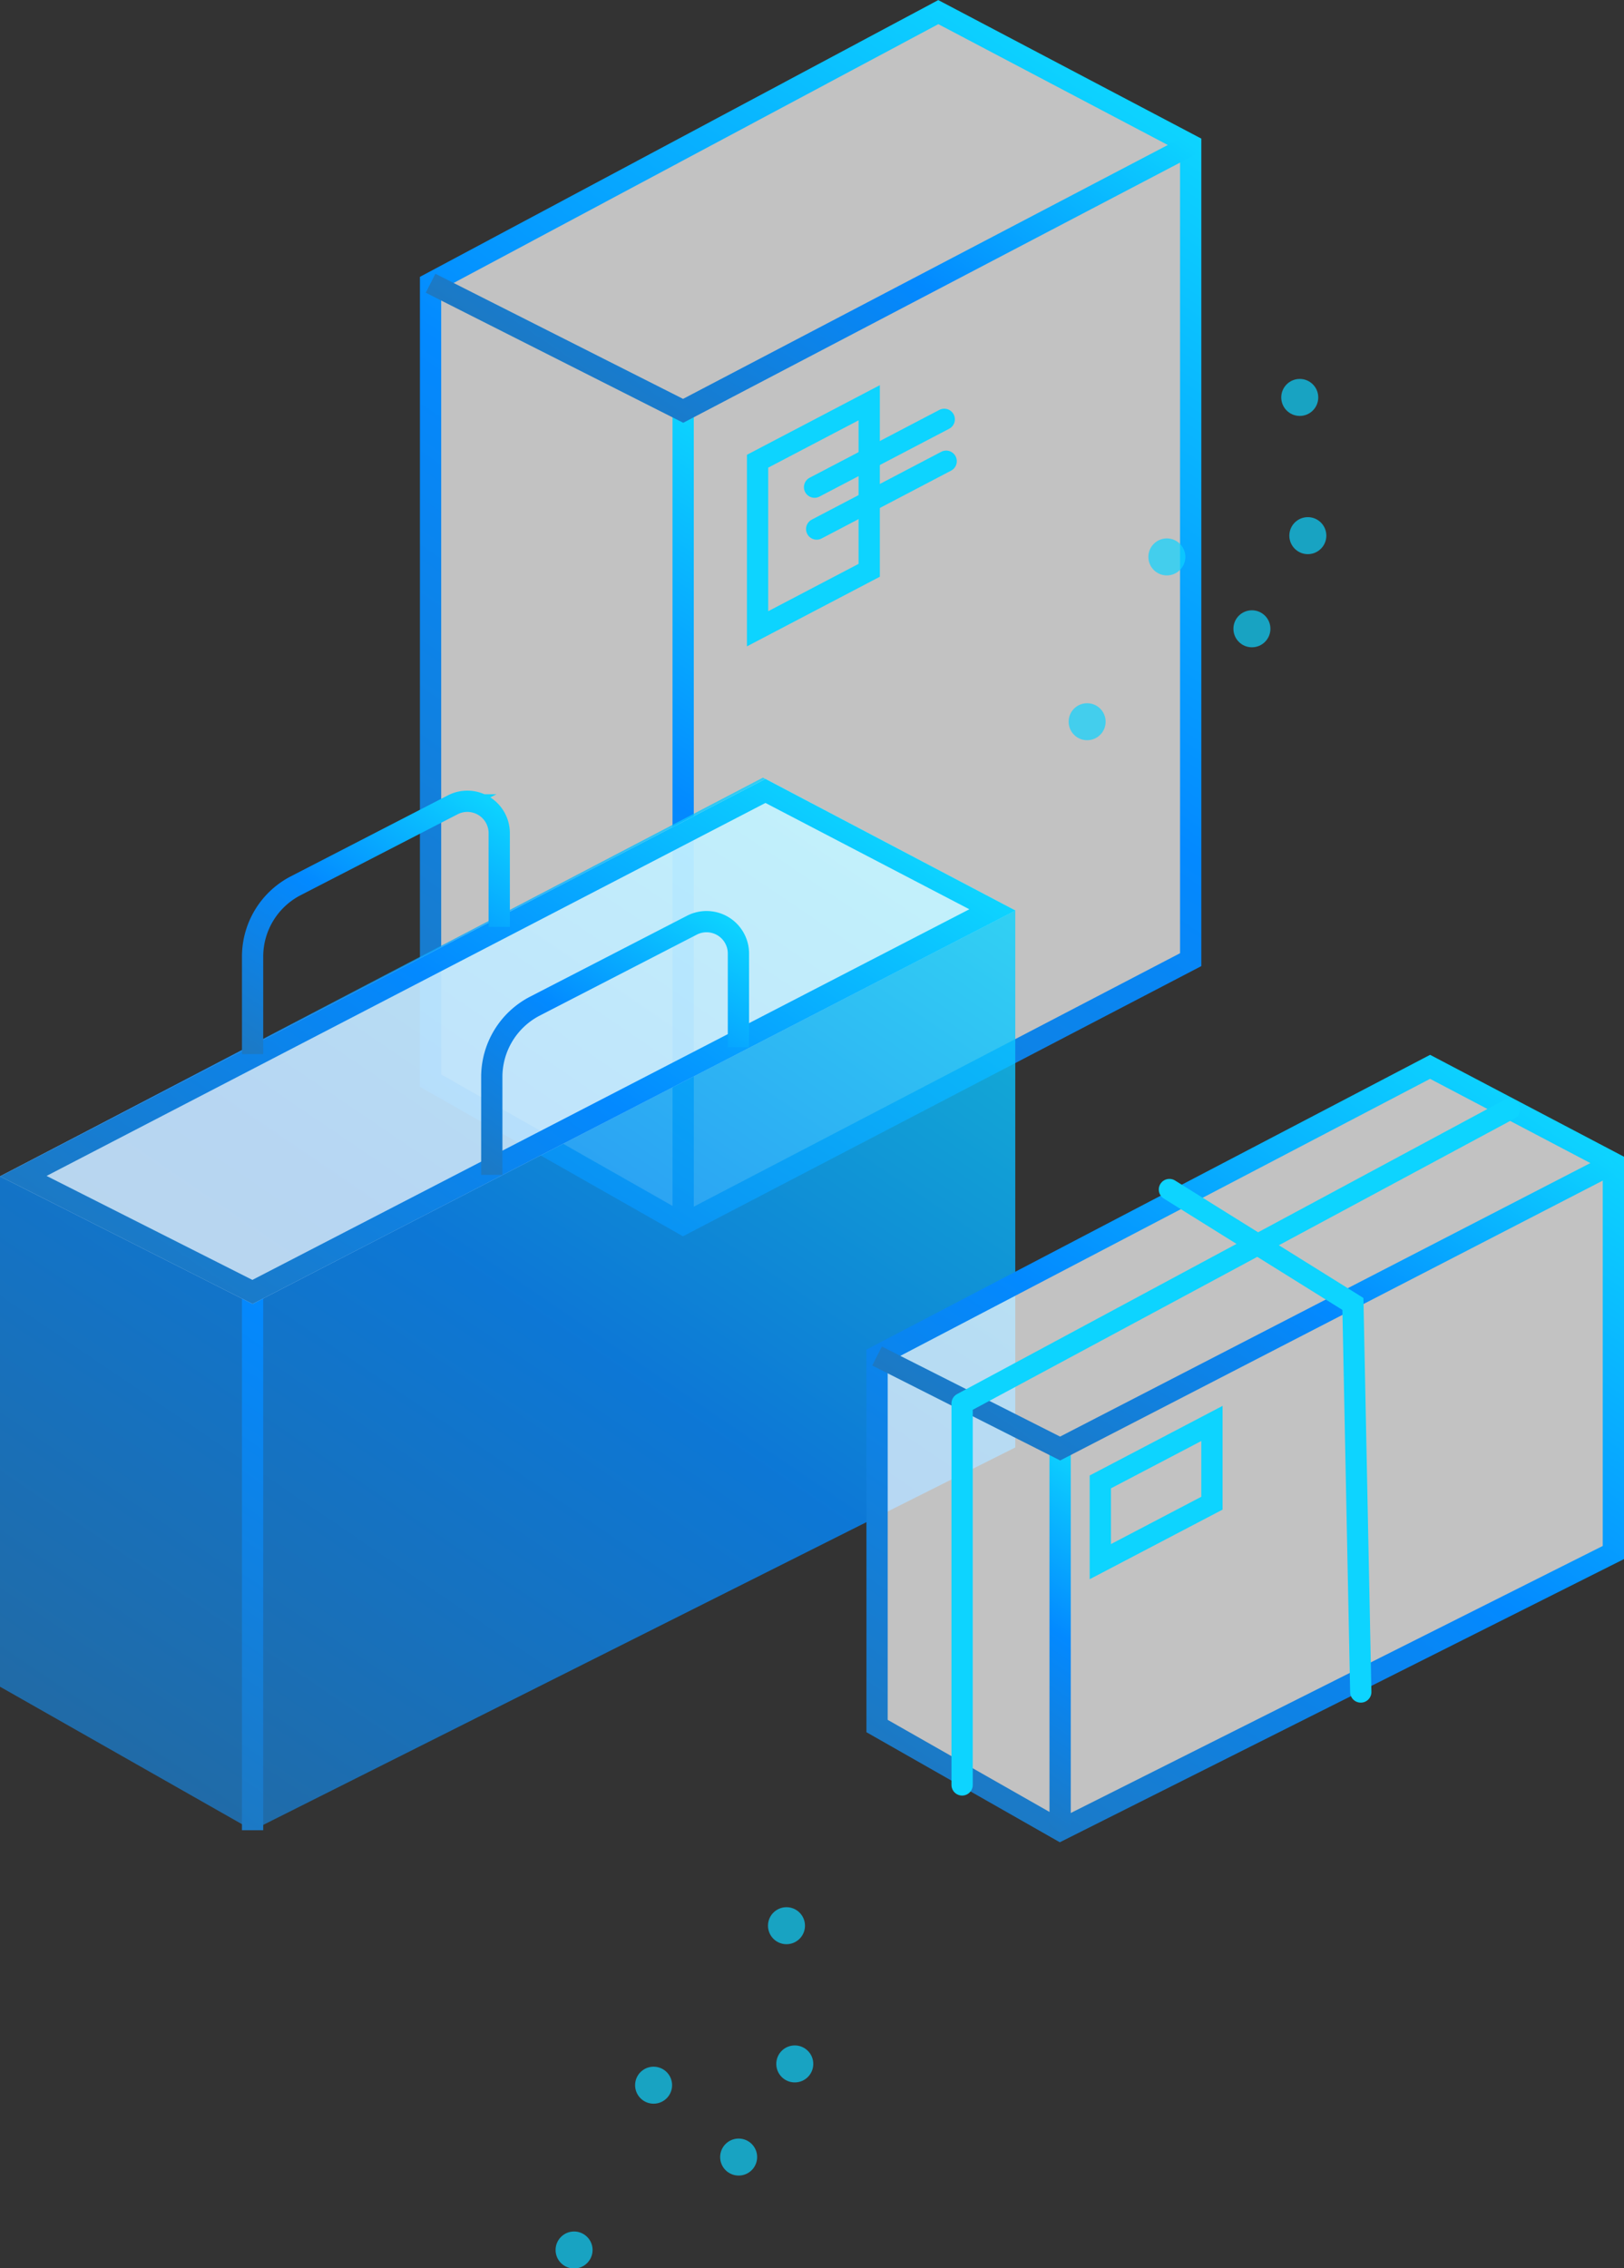 <svg xmlns="http://www.w3.org/2000/svg" xmlns:xlink="http://www.w3.org/1999/xlink" width="76.38" height="106.67" viewBox="0 0 76.38 106.67">
  <rect x="0" y="0" width="76.38" height="106.67" fill="#333333" stroke="none"/>
  <defs>
    <linearGradient id="linear-gradient" x1="22.15" y1="52.74" x2="54.48" y2="5.14" gradientUnits="userSpaceOnUse">
      <stop offset="0" stop-color="#1c79c4"/>
      <stop offset="0.51" stop-color="#0389ff"/>
      <stop offset="1" stop-color="#0dd4ff"/>
    </linearGradient>
    <linearGradient id="linear-gradient-2" x1="23.08" y1="51.76" x2="41.17" y2="25.12" xlink:href="#linear-gradient"/>
    <linearGradient id="linear-gradient-3" x1="56" y1="6.82" x2="56" y2="6.82" xlink:href="#linear-gradient"/>
    <linearGradient id="linear-gradient-4" x1="32.13" y1="19.32" x2="32.13" y2="19.32" xlink:href="#linear-gradient"/>
    <linearGradient id="linear-gradient-5" x1="30.85" y1="21.11" x2="45.57" y2="-0.56" xlink:href="#linear-gradient"/>
    <linearGradient id="linear-gradient-6" x1="42.45" y1="41.06" x2="42.45" y2="41.06" xlink:href="#linear-gradient"/>
    <linearGradient id="linear-gradient-7" x1="47.75" y1="42.82" x2="47.75" y2="42.82" xlink:href="#linear-gradient"/>
    <linearGradient id="linear-gradient-8" x1="11.88" y1="61.32" x2="11.88" y2="61.32" xlink:href="#linear-gradient"/>
    <linearGradient id="linear-gradient-9" x1="8.15" y1="84.85" x2="40.19" y2="37.68" xlink:href="#linear-gradient"/>
    <linearGradient id="linear-gradient-10" x1="5.88" y1="82.33" x2="17.87" y2="64.67" gradientUnits="userSpaceOnUse">
      <stop offset="0" stop-color="#1c79c4"/>
      <stop offset="1" stop-color="#0389ff"/>
    </linearGradient>
    <linearGradient id="linear-gradient-11" x1="13.43" y1="64.44" x2="34.32" y2="33.69" xlink:href="#linear-gradient"/>
    <linearGradient id="linear-gradient-12" x1="24.18" y1="56.31" x2="33.5" y2="42.59" xlink:href="#linear-gradient"/>
    <linearGradient id="linear-gradient-13" x1="12.93" y1="50.62" x2="22.25" y2="36.9" xlink:href="#linear-gradient"/>
    <linearGradient id="linear-gradient-14" x1="75.88" y1="54.7" x2="75.88" y2="54.7" xlink:href="#linear-gradient"/>
    <linearGradient id="linear-gradient-15" x1="49.86" y1="68.12" x2="49.86" y2="68.12" xlink:href="#linear-gradient"/>
    <linearGradient id="linear-gradient-16" x1="46.86" y1="85.62" x2="70.69" y2="50.54" xlink:href="#linear-gradient"/>
    <linearGradient id="linear-gradient-17" x1="45.53" y1="83.47" x2="54.19" y2="70.72" xlink:href="#linear-gradient"/>
    <linearGradient id="linear-gradient-18" x1="50.87" y1="70.9" x2="66.42" y2="48" xlink:href="#linear-gradient"/>
  </defs>
  <title>Asset 14</title>
  <g id="Layer_2" data-name="Layer 2">
    <g id="Art">
      <g>
        <g>
          <polygon points="20.25 50.82 20.25 13.32 44.13 0.57 56 6.82 56 44.32 56 44.85 56 45.13 32.13 57.57 20.25 50.82" style="fill: #fff;fill-opacity: 0.7;stroke-miterlimit: 10;stroke: url(#linear-gradient)"/>
          <line x1="32.13" y1="57.57" x2="32.13" y2="19.32" style="fill: none;stroke-miterlimit: 10;stroke: url(#linear-gradient-2)"/>
          <path d="M56,6.82" style="fill: none;stroke-miterlimit: 10;stroke: url(#linear-gradient-3)"/>
          <path d="M32.13,19.32" style="fill: none;stroke-miterlimit: 10;stroke: url(#linear-gradient-4)"/>
          <polyline points="20.25 13.32 32.13 19.32 56 6.82" style="fill: none;stroke-miterlimit: 10;stroke: url(#linear-gradient-5)"/>
        </g>
        <g>
          <circle cx="51.13" cy="33.94" r="0.87" style="fill: #0dd4ff;fill-opacity: 0.7"/>
          <circle cx="54.88" cy="26.19" r="0.87" style="fill: #0dd4ff;fill-opacity: 0.7"/>
          <circle cx="58.88" cy="29.57" r="0.87" style="fill: #0dd4ff;fill-opacity: 0.7"/>
          <circle cx="61.51" cy="25.19" r="0.87" style="fill: #0dd4ff;fill-opacity: 0.7"/>
          <circle cx="61.13" cy="18.69" r="0.87" style="fill: #0dd4ff;fill-opacity: 0.7"/>
        </g>
        <path d="M42.45,41.06" style="stroke: #fff;stroke-miterlimit: 10;stroke-width: 1.302px;fill: url(#linear-gradient-6)"/>
        <g>
          <path d="M47.75,42.82" style="fill: none;stroke-miterlimit: 10;stroke: url(#linear-gradient-7)"/>
          <path d="M11.88,61.32" style="fill: none;stroke-miterlimit: 10;stroke: url(#linear-gradient-8)"/>
          <polygon points="0 79.32 0 55.32 35.88 36.57 47.75 42.82 47.75 66.82 47.75 68.06 47.75 68.07 11.88 86.07 0 79.32" style="fill-opacity: 0.8;fill: url(#linear-gradient-9)"/>
          <line x1="11.88" y1="86.07" x2="11.88" y2="60.94" style="fill: none;stroke-miterlimit: 10;stroke: url(#linear-gradient-10)"/>
          <g>
            <polygon points="47.75 42.82 11.88 61.32 0 55.32 36 36.63 47.75 42.82" style="fill: #fff;opacity: 0.7"/>
            <path d="M36,37.76l9.59,5L11.87,60.19,2.19,55.3,36,37.76m0-1.13L0,55.32l11.88,6,35.88-18.5L36,36.63Z" style="fill: url(#linear-gradient-11)"/>
          </g>
          <path d="M23.13,55.25V50.66a3.75,3.75,0,0,1,2-3.33l7.41-3.82a1.5,1.5,0,0,1,2.19,1.33v4.41" style="fill: none;stroke-miterlimit: 10;stroke: url(#linear-gradient-12)"/>
          <path d="M11.88,49.57V45a3.75,3.75,0,0,1,2-3.33l7.41-3.82a1.5,1.5,0,0,1,2.19,1.33v4.41" style="fill: none;stroke-miterlimit: 10;stroke: url(#linear-gradient-13)"/>
        </g>
        <g>
          <path d="M75.88,54.7" style="fill: none;stroke-miterlimit: 10;stroke: url(#linear-gradient-14)"/>
          <path d="M49.86,68.12" style="fill: none;stroke-miterlimit: 10;stroke: url(#linear-gradient-15)"/>
          <polygon points="41.25 81.17 41.25 63.77 67.26 50.17 75.88 54.7 75.88 72.11 75.88 73.01 75.88 73.01 49.86 86.07 41.25 81.17" style="fill: #fff;fill-opacity: 0.7;stroke-miterlimit: 10;stroke: url(#linear-gradient-16)"/>
          <line x1="49.86" y1="86.07" x2="49.86" y2="68.12" style="fill: none;stroke-miterlimit: 10;stroke: url(#linear-gradient-17)"/>
          <polyline points="41.25 63.77 49.86 68.12 75.88 54.7" style="fill: none;stroke-miterlimit: 10;stroke: url(#linear-gradient-18)"/>
        </g>
        <g>
          <circle cx="27" cy="105.81" r="0.87" style="fill: #0dd4ff;fill-opacity: 0.7"/>
          <circle cx="30.74" cy="98.06" r="0.87" style="fill: #0dd4ff;fill-opacity: 0.7"/>
          <circle cx="34.74" cy="101.44" r="0.87" style="fill: #0dd4ff;fill-opacity: 0.7"/>
          <circle cx="37.38" cy="97.06" r="0.87" style="fill: #0dd4ff;fill-opacity: 0.7"/>
          <circle cx="36.99" cy="90.56" r="0.87" style="fill: #0dd4ff;fill-opacity: 0.7"/>
        </g>
        <polyline points="55 55.94 63.63 61.32 64 79.57" style="fill: none;stroke: #0dd4ff;stroke-linecap: round;stroke-miterlimit: 10"/>
        <polyline points="45.25 83.94 45.25 66 71 52.16" style="fill: none;stroke: #0dd4ff;stroke-linecap: round;stroke-linejoin: round"/>
        <polygon points="57 70.69 51.75 73.44 51.75 69.69 57 66.94 57 70.69" style="fill: none;stroke: #0dd4ff;stroke-miterlimit: 10"/>
        <polygon points="40.88 26.82 35.63 29.57 35.63 21.69 40.88 18.94 40.88 26.82" style="fill: none;stroke: #0dd4ff;stroke-miterlimit: 10"/>
        <line x1="38.31" y1="22.91" x2="44.41" y2="19.72" style="fill: none;stroke: #0dd4ff;stroke-linecap: round;stroke-miterlimit: 10"/>
        <line x1="38.41" y1="24.88" x2="44.5" y2="21.69" style="fill: none;stroke: #0dd4ff;stroke-linecap: round;stroke-miterlimit: 10"/>
      </g>
    </g>
  </g>
</svg>
